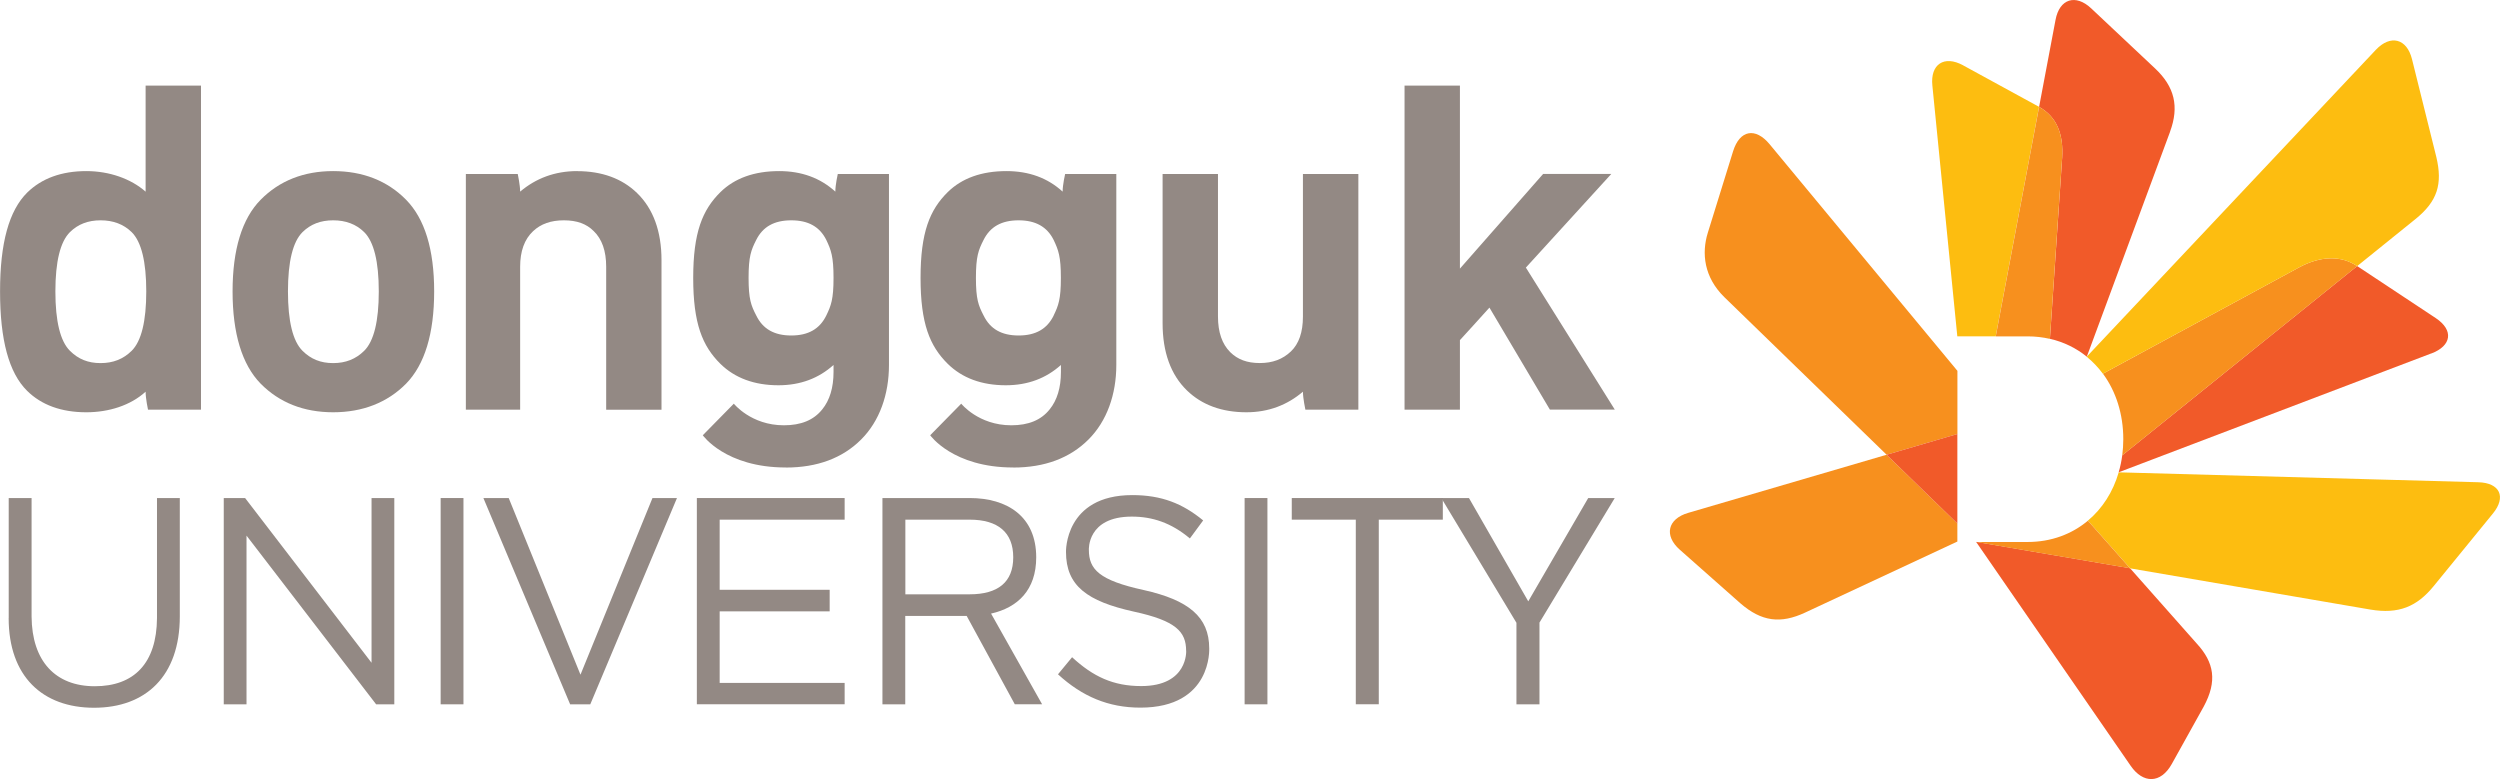 <?xml version="1.0" encoding="UTF-8"?><svg id="Layer_1" xmlns="http://www.w3.org/2000/svg" viewBox="0 0 459.1 143.07"><defs><style>.cls-1{fill:#fdbd10;}.cls-1,.cls-2,.cls-3,.cls-4{stroke-width:0px;}.cls-2{fill:#938984;}.cls-3{fill:#f7901e;}.cls-4{fill:#f15a29;}</style></defs><path class="cls-2" d="M1.6,113.51v-22.05h4.2v21.77c.06,8.19,4.38,12.79,11.6,12.79s11.37-4.22,11.43-12.51v-22.05h4.19v21.72c0,11.04-6.31,16.79-15.75,16.79s-15.68-5.75-15.68-16.47Z"/><path class="cls-2" d="M72.41,91.46v37.88h-3.34l-23.8-30.98v30.98h-4.18v-37.88h3.92l23.22,30.25v-30.25h4.18Z"/><path class="cls-2" d="M80.92,91.46h4.19v37.88h-4.19v-37.88Z"/><path class="cls-2" d="M228.56,91.46h4.19v37.88h-4.19v-37.88Z"/><path class="cls-2" d="M88.76,91.46h4.66l13.18,32.44,13.22-32.44h4.5l-15.92,37.88h-3.7l-15.93-37.88Z"/><path class="cls-2" d="M127.97,91.46h27.14v3.97h-22.95v12.88h20.2v3.96h-20.2v13.14h22.95v3.92h-27.14v-37.88Z"/><path class="cls-2" d="M217.82,119.52c0-3.51-1.86-5.53-9.63-7.21-8.51-1.89-12.43-4.71-12.43-10.95,0,0-.29-10.44,12.18-10.44,5.39,0,9.25,1.56,13.01,4.65l-2.44,3.31c-3.42-2.87-6.87-4.01-10.67-4.01-8.24,0-7.88,6.11-7.88,6.11,0,3.58,1.9,5.59,10.05,7.37,8.25,1.84,12.05,4.93,12.05,10.72,0,0,.59,10.88-12.64,10.88-5.88,0-10.69-2.05-15.13-6.12l2.59-3.14c3.86,3.57,7.57,5.3,12.69,5.3,8.65,0,8.26-6.5,8.26-6.5Z"/><path class="cls-2" d="M248.98,95.43h-11.76v-3.97h27.74v3.97h-11.76v33.9h-4.22v-33.9Z"/><path class="cls-2" d="M278.48,114.37l-13.8-22.91h5.08l10.89,18.97,11.01-18.97h4.87l-13.82,22.87v15.01h-4.23v-14.97Z"/><path class="cls-2" d="M186.38,129.33h4.99l-9.37-16.65c4.89-1.1,8.29-4.33,8.29-10.33,0-7.51-5.31-10.89-12.21-10.89h-16.03v37.88h4.19v-16.23h11.28l8.84,16.23ZM166.26,95.43h11.8c5.21,0,8.01,2.34,8.01,6.91s-2.8,6.8-8.01,6.8h-11.8v-13.71Z"/><path class="cls-2" d="M257.93,15.72v59.51h10.17v-12.77c.33-.37,4.34-4.74,5.42-5.97l11.1,18.73h11.92l-16.33-26.08,15.69-17.2h-12.52l-15.28,17.39V15.72h-10.17Z"/><path class="cls-2" d="M186.07,85.86c5.76,0,10.4-1.73,13.81-5.14,3.4-3.39,5.12-8.3,5.12-13.7V31.95h-9.4s-.46,1.98-.46,3.24c-2.75-2.51-6.18-3.77-10.32-3.77-4.55,0-8.17,1.3-10.77,3.85-3.32,3.27-5,7.41-5,15.77s1.68,12.5,4.99,15.77c2.65,2.61,6.23,3.94,10.67,3.94,4.06,0,7.42-1.3,10.12-3.73,0,1.58,0,1.29,0,1.29,0,2.87-.7,5.19-2.08,6.88-1.57,1.96-3.88,2.91-7.04,2.91-6.03,0-9.19-3.97-9.19-3.97l-5.7,5.8s4.15,5.92,15.25,5.92ZM193.5,57.94c-1.21,2.47-3.3,3.67-6.44,3.67s-5.23-1.2-6.43-3.67c-.95-1.83-1.41-2.98-1.41-6.91s.46-5.11,1.4-6.96c1.21-2.43,3.3-3.61,6.43-3.61s5.23,1.18,6.44,3.6c.88,1.85,1.33,3.04,1.33,6.97s-.45,5.09-1.33,6.91Z"/><path class="cls-2" d="M144.31,85.86c5.77,0,10.41-1.73,13.82-5.14,3.4-3.39,5.12-8.3,5.12-13.7V31.95h-9.4s-.45,1.98-.45,3.24c-2.76-2.51-6.19-3.77-10.32-3.77-4.55,0-8.17,1.3-10.77,3.85-3.32,3.27-5.01,7.41-5.01,15.77s1.68,12.5,4.99,15.77c2.65,2.61,6.24,3.94,10.66,3.94,4.06,0,7.42-1.3,10.12-3.73,0,1.58,0,1.29,0,1.29,0,2.87-.7,5.19-2.08,6.88-1.57,1.96-3.88,2.91-7.04,2.91-6.03,0-9.19-3.97-9.19-3.97l-5.7,5.8s4.14,5.92,15.25,5.92ZM151.74,57.94c-1.21,2.47-3.3,3.67-6.43,3.67s-5.23-1.2-6.43-3.67c-.95-1.83-1.41-2.98-1.41-6.91s.46-5.11,1.4-6.96c1.21-2.43,3.3-3.61,6.44-3.61s5.22,1.18,6.43,3.6c.88,1.85,1.33,3.04,1.33,6.97s-.45,5.09-1.33,6.91Z"/><path class="cls-2" d="M61.18,31.42c-5.39,0-9.87,1.77-13.31,5.26-3.43,3.48-5.16,9.15-5.16,16.84s1.73,13.44,5.16,16.94c3.44,3.48,7.91,5.25,13.31,5.25s9.95-1.77,13.39-5.25c3.42-3.5,5.16-9.19,5.16-16.94s-1.74-13.36-5.16-16.84c-3.44-3.49-7.94-5.26-13.39-5.26ZM66.87,64.43c-1.53,1.51-3.39,2.25-5.69,2.25s-4.09-.73-5.62-2.25c-1.78-1.76-2.68-5.43-2.68-10.91s.9-9.14,2.68-10.9c1.48-1.45,3.31-2.16,5.62-2.16s4.22.71,5.69,2.16c1.79,1.76,2.69,5.43,2.69,10.9s-.9,9.15-2.69,10.91Z"/><path class="cls-2" d="M239.27,31.95v26.2c0,2.85-.74,4.99-2.21,6.39-1.5,1.43-3.36,2.13-5.71,2.13s-4.07-.66-5.42-1.99c-1.5-1.48-2.26-3.68-2.26-6.53v-26.2h-10.17v27.42c0,5.29,1.5,9.45,4.47,12.33,2.74,2.66,6.41,4.01,10.92,4.01,4.11,0,7.56-1.37,10.38-3.78,0,1.18.45,3.3.45,3.3h9.73V31.95h-10.18Z"/><path class="cls-2" d="M105.99,31.42c-4.12,0-7.59,1.34-10.47,3.77,0-1.18-.44-3.24-.44-3.24h-9.53v43.28h9.97v-26.25c0-2.84.79-5.04,2.37-6.52,1.42-1.34,3.27-2,5.66-2s4.17.65,5.48,1.98c1.52,1.46,2.29,3.64,2.29,6.55v26.25h10.16v-27.46c0-5.29-1.51-9.45-4.5-12.34-2.76-2.67-6.45-4.01-11-4.01Z"/><path class="cls-2" d="M26.73,35.19c-2.68-2.37-6.67-3.77-10.87-3.77-4.55,0-8.19,1.33-10.85,3.93-3.36,3.32-5,9.26-5,18.17s1.62,14.94,4.97,18.25c2.64,2.61,6.3,3.94,10.87,3.94,4.15,0,8.14-1.27,10.89-3.78,0,1.25.44,3.3.44,3.3h9.73V15.72h-10.17v19.47ZM24.17,64.43c-1.53,1.51-3.39,2.25-5.7,2.25s-4.09-.73-5.62-2.25c-1.78-1.76-2.68-5.43-2.68-10.91s.9-9.14,2.68-10.9c1.48-1.45,3.32-2.16,5.62-2.16s4.22.71,5.7,2.16c1.79,1.76,2.69,5.43,2.69,10.9s-.9,9.15-2.69,10.91Z"/><path class="cls-3" d="M346.45,83.51l-36.42,10.67c-3.8,1.11-4.5,4.17-1.54,6.78l11.1,9.82c3.92,3.4,7.42,3.8,11.89,1.72l27.97-13.05v-3.32l-13-12.62Z"/><path class="cls-3" d="M359.45,68.09l-34.5-41.63c-2.6-3.11-5.46-2.59-6.68,1.3l-4.65,14.99c-1.16,3.75-.71,8.14,3.03,11.81l29.81,28.95,13-3.81v-11.61Z"/><polygon class="cls-4" points="359.45 79.7 346.45 83.51 359.45 96.14 359.45 79.7"/><path class="cls-4" d="M362.9,99.52l28.39,41.13c2.24,3.24,5.48,3.33,7.54-.36l5.84-10.5c2.56-4.71,1.93-8.15-1.27-11.62l-12.24-13.82-28.26-4.84Z"/><path class="cls-1" d="M391.17,104.37l44.12,7.57c5.18.87,8.54-.51,11.64-4.32l10.87-13.32c2.49-3.04,1.29-5.63-2.68-5.74l-66.04-1.82c-1.04,3.58-3,6.65-5.66,8.87l7.75,8.75Z"/><path class="cls-4" d="M446.47,64.92c3.75-1.41,4.18-4.27.84-6.5l-14.44-9.56-43.14,34.75c-.14,1.08-.36,2.12-.66,3.12l57.39-21.82Z"/><path class="cls-3" d="M432.87,48.87c-2.88-1.96-6.64-1.93-10.66.23l-36.03,19.52c2.39,3.24,3.74,7.41,3.74,12.03,0,1.02-.07,2.01-.19,2.97l43.14-34.75Z"/><path class="cls-1" d="M422.21,49.1c4.01-2.16,7.77-2.19,10.66-.23l10.67-8.61c4.07-3.27,5.05-6.44,3.87-11.42l-4.47-17.97c-.95-3.8-3.94-4.58-6.65-1.71l-53.09,56.35c1.11.91,2.11,1.95,2.97,3.12l36.03-19.52Z"/><path class="cls-4" d="M398.51,24.17c1.7-4.6.83-8.24-2.75-11.6l-11.73-11.03c-2.87-2.7-5.83-1.75-6.55,2.1l-3.02,15.99c3.36,1.87,4.49,5.18,4.24,9.34l-2.25,33.25c2.55.58,4.84,1.72,6.77,3.28l15.3-41.33Z"/><path class="cls-1" d="M360.5,11.99c-3.5-1.9-6.04-.17-5.64,3.72l4.58,46.05h7.05l7.96-42.14-13.96-7.63Z"/><path class="cls-3" d="M378.7,28.97c.25-4.16-.87-7.47-4.24-9.34l-7.96,42.14h5.84c1.43,0,2.8.16,4.1.46l2.25-33.25Z"/><path class="cls-3" d="M383.42,95.62c-2.93,2.46-6.72,3.91-11.07,3.91h-9.44l28.26,4.84-7.75-8.75Z"/></svg>